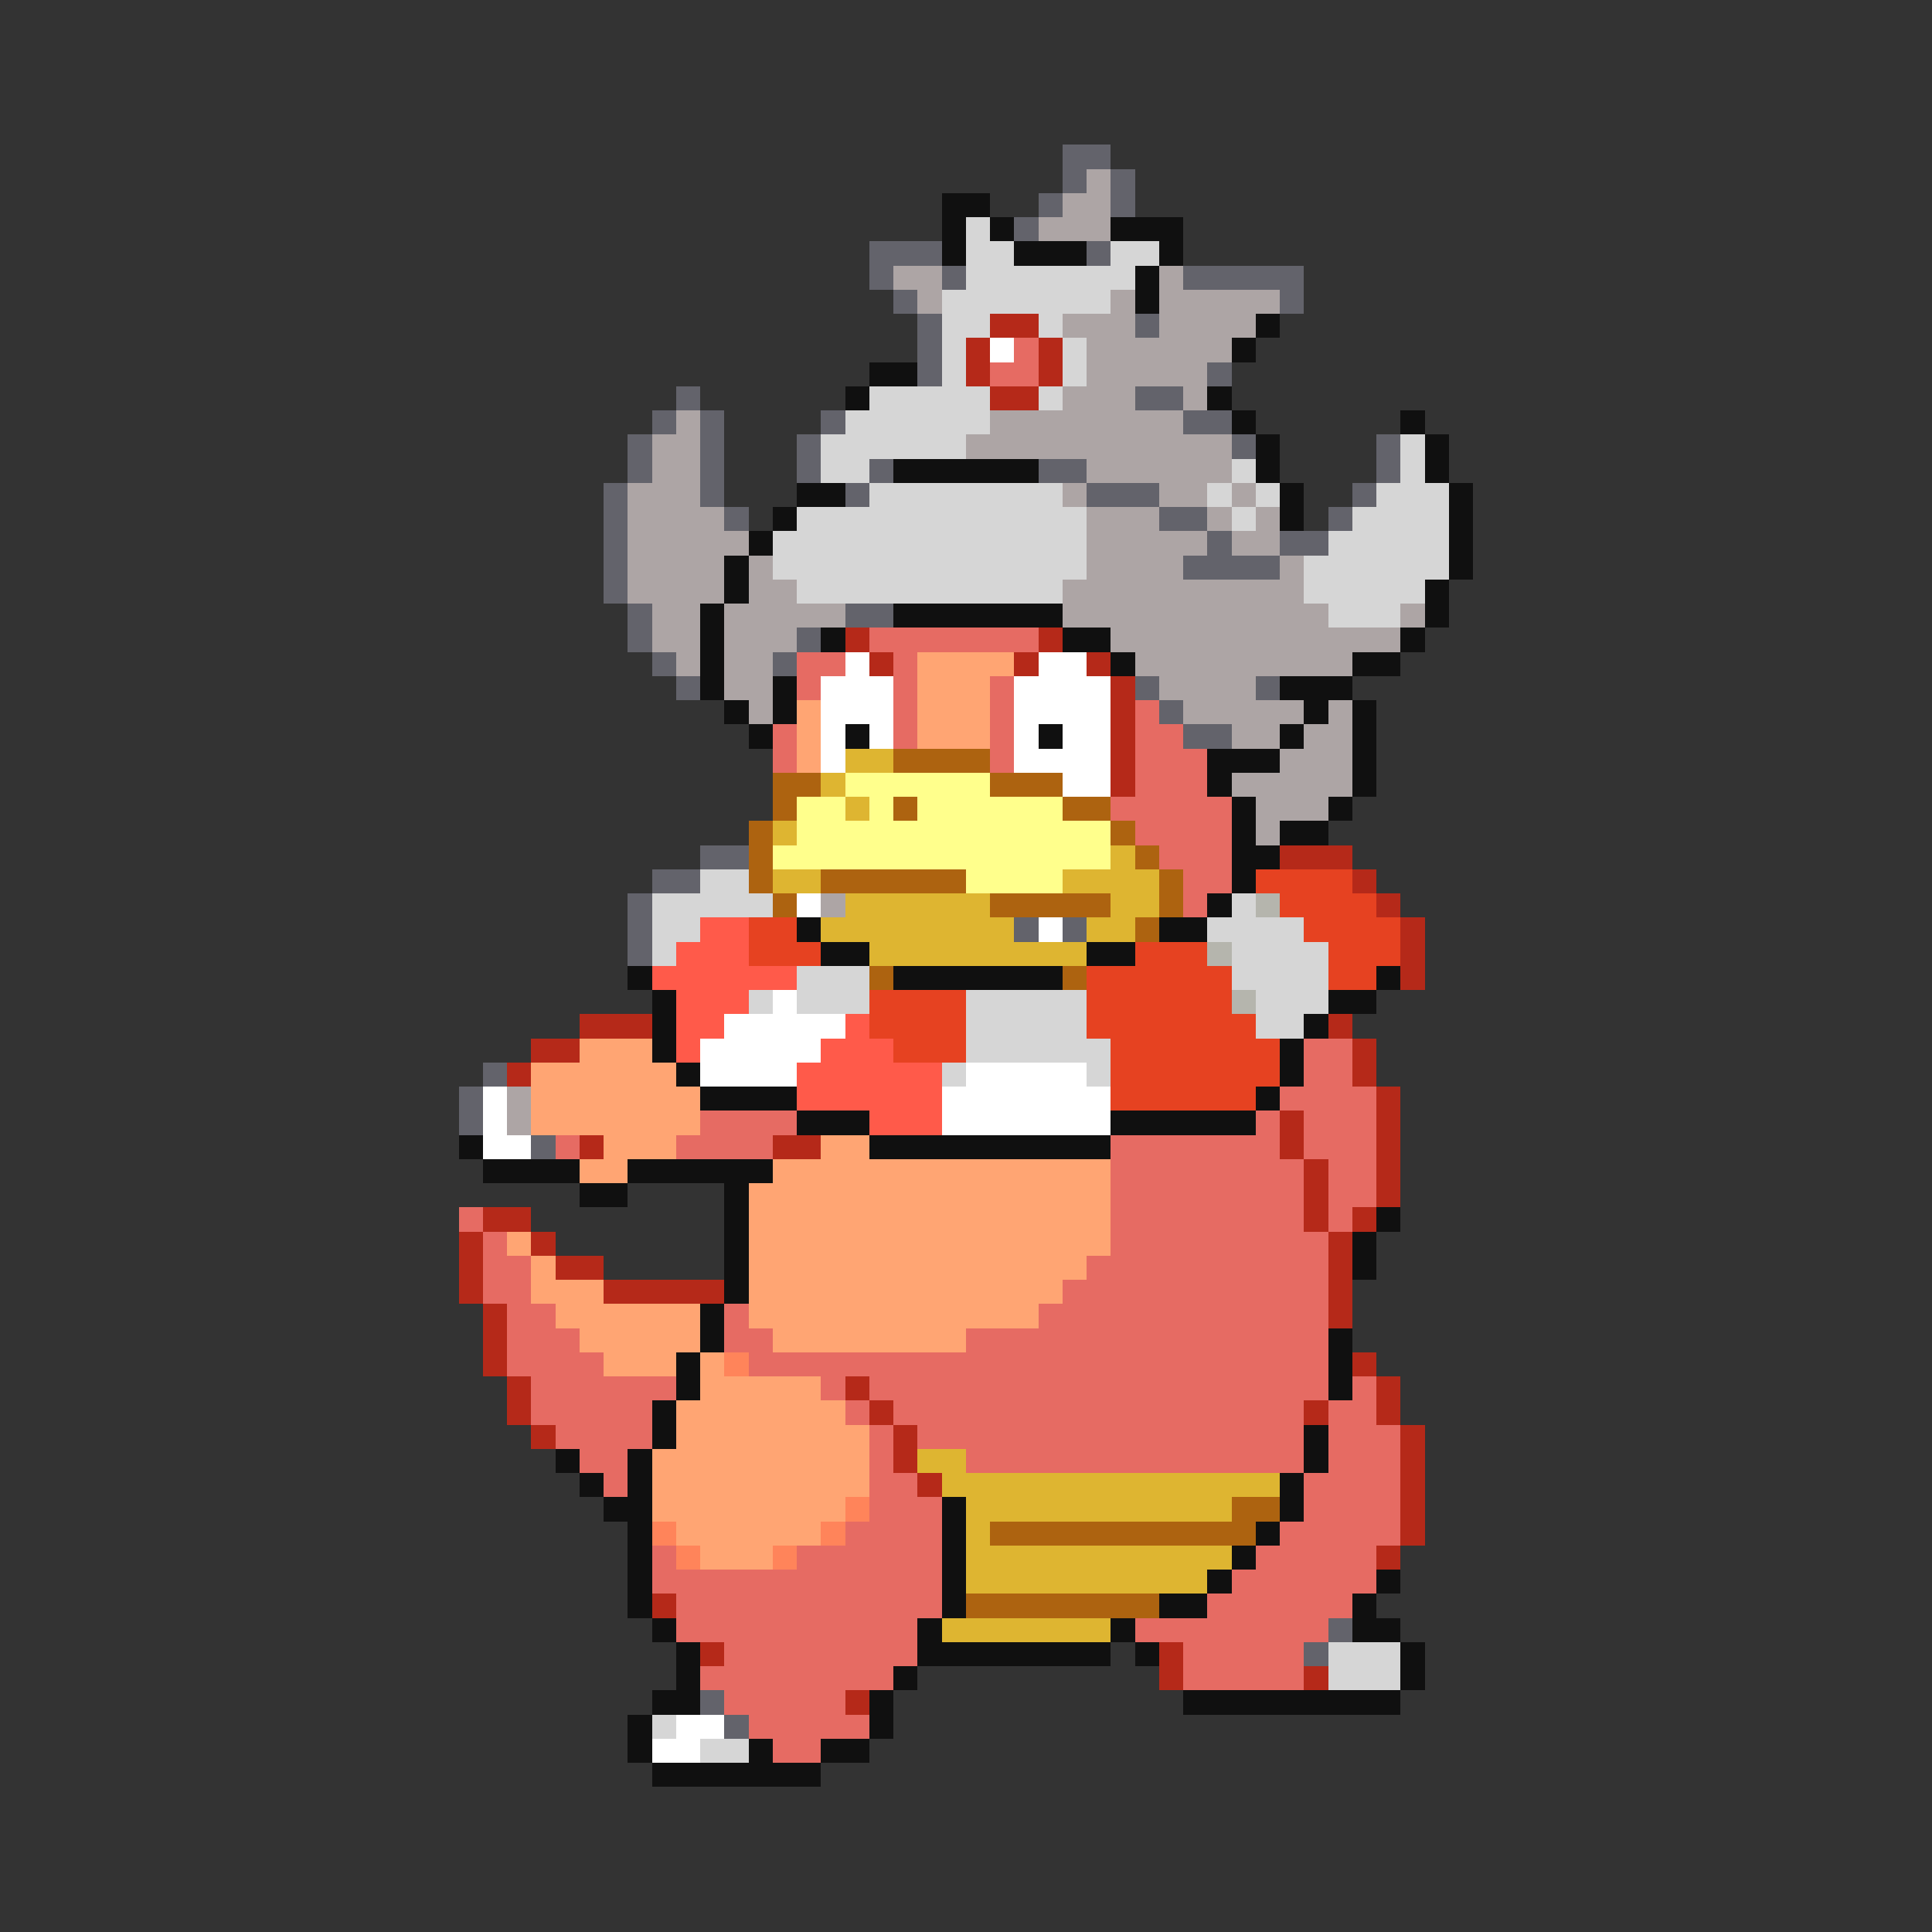 <svg xmlns="http://www.w3.org/2000/svg" viewBox="0 -0.5 80 80" shape-rendering="crispEdges">
<rect x="0" y="-0.5" width="80" height="80" fill="#333333" stroke="none"/>
<path stroke="#63636b" d="M44 6h2M44 7h1M46 7h1M43 8h1M46 8h1M42 9h1M36 10h3M45 10h1M36 11h1M39 11h1M49 11h5M37 12h1M53 12h1M38 13h1M47 13h1M38 14h1M38 15h1M50 15h1M28 16h1M47 16h2M27 17h1M29 17h1M34 17h1M49 17h2M26 18h1M29 18h1M33 18h1M51 18h1M57 18h1M26 19h1M29 19h1M33 19h1M36 19h1M43 19h2M57 19h1M25 20h1M29 20h1M35 20h1M45 20h3M56 20h1M25 21h1M30 21h1M48 21h2M55 21h1M25 22h1M50 22h1M53 22h2M25 23h1M49 23h4M25 24h1M26 25h1M35 25h2M26 26h1M33 26h1M27 27h1M32 27h1M28 28h1M47 28h1M52 28h1M48 29h1M49 30h2M29 35h2M27 36h2M26 37h1M26 38h1M42 38h1M44 38h1M26 39h1M20 44h1M19 45h1M19 46h1M22 47h1M55 67h1M54 68h1M29 70h1M30 71h1" />
<path stroke="#ada5a5" d="M45 7h1M44 8h2M43 9h3M37 11h2M48 11h1M38 12h1M46 12h1M48 12h5M44 13h3M48 13h4M45 14h6M45 15h5M44 16h3M49 16h1M28 17h1M41 17h8M27 18h2M40 18h11M27 19h2M45 19h6M26 20h3M44 20h1M48 20h2M51 20h1M26 21h4M45 21h3M50 21h1M52 21h1M26 22h5M45 22h5M51 22h2M26 23h4M31 23h1M45 23h4M53 23h1M26 24h4M31 24h2M44 24h10M27 25h2M30 25h5M44 25h11M58 25h1M27 26h2M30 26h3M46 26h12M28 27h1M30 27h2M47 27h9M30 28h2M48 28h4M31 29h1M49 29h5M55 29h1M51 30h2M54 30h2M53 31h3M51 32h5M52 33h3M52 34h1M34 37h1M21 45h1M21 46h1" />
<path stroke="#101010" d="M39 8h2M39 9h1M41 9h1M46 9h3M39 10h1M42 10h3M48 10h1M47 11h1M47 12h1M52 13h1M51 14h1M36 15h2M35 16h1M50 16h1M51 17h1M58 17h1M52 18h1M59 18h1M37 19h6M52 19h1M59 19h1M33 20h2M53 20h1M60 20h1M32 21h1M53 21h1M60 21h1M31 22h1M60 22h1M30 23h1M60 23h1M30 24h1M59 24h1M29 25h1M37 25h7M59 25h1M29 26h1M34 26h1M44 26h2M58 26h1M29 27h1M46 27h1M56 27h2M29 28h1M32 28h1M53 28h3M30 29h1M32 29h1M54 29h1M56 29h1M31 30h1M35 30h1M43 30h1M53 30h1M56 30h1M50 31h3M56 31h1M50 32h1M56 32h1M51 33h1M55 33h1M51 34h1M53 34h2M51 35h2M51 36h1M50 37h1M33 38h1M48 38h2M34 39h2M45 39h2M26 40h1M37 40h7M57 40h1M27 41h1M55 41h2M27 42h1M54 42h1M27 43h1M53 43h1M28 44h1M53 44h1M29 45h4M52 45h1M33 46h3M46 46h6M19 47h1M36 47h10M20 48h4M26 48h6M24 49h2M30 49h1M30 50h1M57 50h1M30 51h1M56 51h1M30 52h1M56 52h1M30 53h1M29 54h1M29 55h1M55 55h1M28 56h1M55 56h1M28 57h1M55 57h1M27 58h1M27 59h1M54 59h1M23 60h1M26 60h1M54 60h1M24 61h1M26 61h1M53 61h1M25 62h2M39 62h1M53 62h1M26 63h1M39 63h1M52 63h1M26 64h1M39 64h1M51 64h1M26 65h1M39 65h1M50 65h1M57 65h1M26 66h1M39 66h1M48 66h2M56 66h1M27 67h1M38 67h1M46 67h1M56 67h2M28 68h1M38 68h8M47 68h1M58 68h1M28 69h1M37 69h1M58 69h1M27 70h2M36 70h1M49 70h9M26 71h1M36 71h1M26 72h1M31 72h1M34 72h2M27 73h7" />
<path stroke="#d6d6d6" d="M40 9h1M40 10h2M46 10h2M40 11h7M39 12h7M39 13h2M43 13h1M39 14h1M44 14h1M39 15h1M44 15h1M36 16h5M43 16h1M35 17h6M34 18h6M58 18h1M34 19h2M51 19h1M58 19h1M36 20h8M50 20h1M52 20h1M57 20h3M33 21h12M51 21h1M56 21h4M32 22h13M55 22h5M32 23h13M54 23h6M33 24h11M54 24h5M55 25h3M29 36h2M27 37h5M51 37h1M27 38h2M50 38h4M27 39h1M51 39h4M33 40h3M51 40h4M31 41h1M33 41h3M40 41h5M52 41h3M40 42h5M52 42h2M40 43h6M39 44h1M45 44h1M55 68h3M55 69h3M27 71h1M29 72h2" />
<path stroke="#b52919" d="M41 13h2M40 14h1M43 14h1M40 15h1M43 15h1M41 16h2M35 26h1M43 26h1M36 27h1M42 27h1M45 27h1M46 28h1M46 29h1M46 30h1M46 31h1M46 32h1M53 35h3M56 36h1M57 37h1M58 38h1M58 39h1M58 40h1M24 42h3M55 42h1M22 43h2M56 43h1M21 44h1M56 44h1M57 45h1M53 46h1M57 46h1M24 47h1M32 47h2M53 47h1M57 47h1M54 48h1M57 48h1M54 49h1M57 49h1M20 50h2M54 50h1M56 50h1M19 51h1M22 51h1M55 51h1M19 52h1M23 52h2M55 52h1M19 53h1M25 53h5M55 53h1M20 54h1M55 54h1M20 55h1M20 56h1M56 56h1M21 57h1M35 57h1M57 57h1M21 58h1M36 58h1M54 58h1M57 58h1M22 59h1M37 59h1M58 59h1M37 60h1M58 60h1M38 61h1M58 61h1M58 62h1M58 63h1M57 64h1M27 66h1M29 68h1M48 68h1M48 69h1M54 69h1M35 70h1" />
<path stroke="#ffffff" d="M41 14h1M35 27h1M43 27h2M34 28h3M42 28h4M34 29h3M42 29h4M34 30h1M36 30h1M42 30h1M44 30h2M34 31h1M42 31h4M44 32h2M33 37h1M43 38h1M32 41h1M30 42h5M29 43h5M29 44h4M40 44h5M20 45h1M39 45h7M20 46h1M39 46h7M20 47h2M28 71h2M27 72h2" />
<path stroke="#e66b63" d="M42 14h1M41 15h2M36 26h7M33 27h2M37 27h1M33 28h1M37 28h1M41 28h1M37 29h1M41 29h1M47 29h1M32 30h1M37 30h1M41 30h1M47 30h2M32 31h1M41 31h1M47 31h3M47 32h3M46 33h5M47 34h4M48 35h3M49 36h2M49 37h1M54 43h2M54 44h2M53 45h4M29 46h4M52 46h1M54 46h3M23 47h1M28 47h4M46 47h7M54 47h3M46 48h8M55 48h2M46 49h8M55 49h2M19 50h1M46 50h8M55 50h1M20 51h1M46 51h9M20 52h2M45 52h10M20 53h2M44 53h11M21 54h2M30 54h1M43 54h12M21 55h3M30 55h2M40 55h15M21 56h4M31 56h24M22 57h6M34 57h1M36 57h19M56 57h1M22 58h5M35 58h1M37 58h17M55 58h2M23 59h4M36 59h1M38 59h16M55 59h3M24 60h2M36 60h1M40 60h14M55 60h3M25 61h1M36 61h2M54 61h4M36 62h3M54 62h4M35 63h4M53 63h5M27 64h1M33 64h6M52 64h5M27 65h12M51 65h6M28 66h11M50 66h6M28 67h10M47 67h8M30 68h8M49 68h5M29 69h8M49 69h5M30 70h5M31 71h5M32 72h2" />
<path stroke="#ffa573" d="M38 27h4M38 28h3M33 29h1M38 29h3M33 30h1M38 30h3M33 31h1M24 43h3M22 44h6M22 45h7M22 46h7M25 47h3M34 47h2M24 48h2M32 48h14M31 49h15M31 50h15M21 51h1M31 51h15M22 52h1M31 52h14M22 53h3M31 53h13M23 54h6M31 54h12M24 55h5M32 55h8M25 56h3M29 56h1M29 57h5M28 58h7M28 59h8M27 60h9M27 61h9M27 62h8M28 63h6M29 64h3" />
<path stroke="#deb531" d="M35 31h2M34 32h1M35 33h1M32 34h1M46 35h1M32 36h2M44 36h4M35 37h6M46 37h2M34 38h8M45 38h2M36 39h9M38 60h2M39 61h14M40 62h11M40 63h1M40 64h11M40 65h10M39 67h7" />
<path stroke="#ad6310" d="M37 31h4M32 32h2M41 32h3M32 33h1M37 33h1M44 33h2M31 34h1M46 34h1M31 35h1M47 35h1M31 36h1M34 36h6M48 36h1M32 37h1M41 37h5M48 37h1M47 38h1M36 40h1M44 40h1M51 62h2M41 63h11M40 66h8" />
<path stroke="#ffff8c" d="M35 32h6M33 33h2M36 33h1M38 33h6M33 34h13M32 35h14M40 36h4" />
<path stroke="#e64221" d="M52 36h4M53 37h4M31 38h2M54 38h4M31 39h3M47 39h3M55 39h3M45 40h6M55 40h2M36 41h4M45 41h6M36 42h4M45 42h7M37 43h3M46 43h7M46 44h7M46 45h6" />
<path stroke="#b5b5ad" d="M52 37h1M50 39h1M51 41h1" />
<path stroke="#ff5a4a" d="M29 38h2M28 39h3M27 40h6M28 41h3M28 42h2M35 42h1M28 43h1M34 43h3M33 44h6M33 45h6M36 46h3" />
<path stroke="#ff845a" d="M30 56h1M35 62h1M27 63h1M34 63h1M28 64h1M32 64h1" />
</svg>